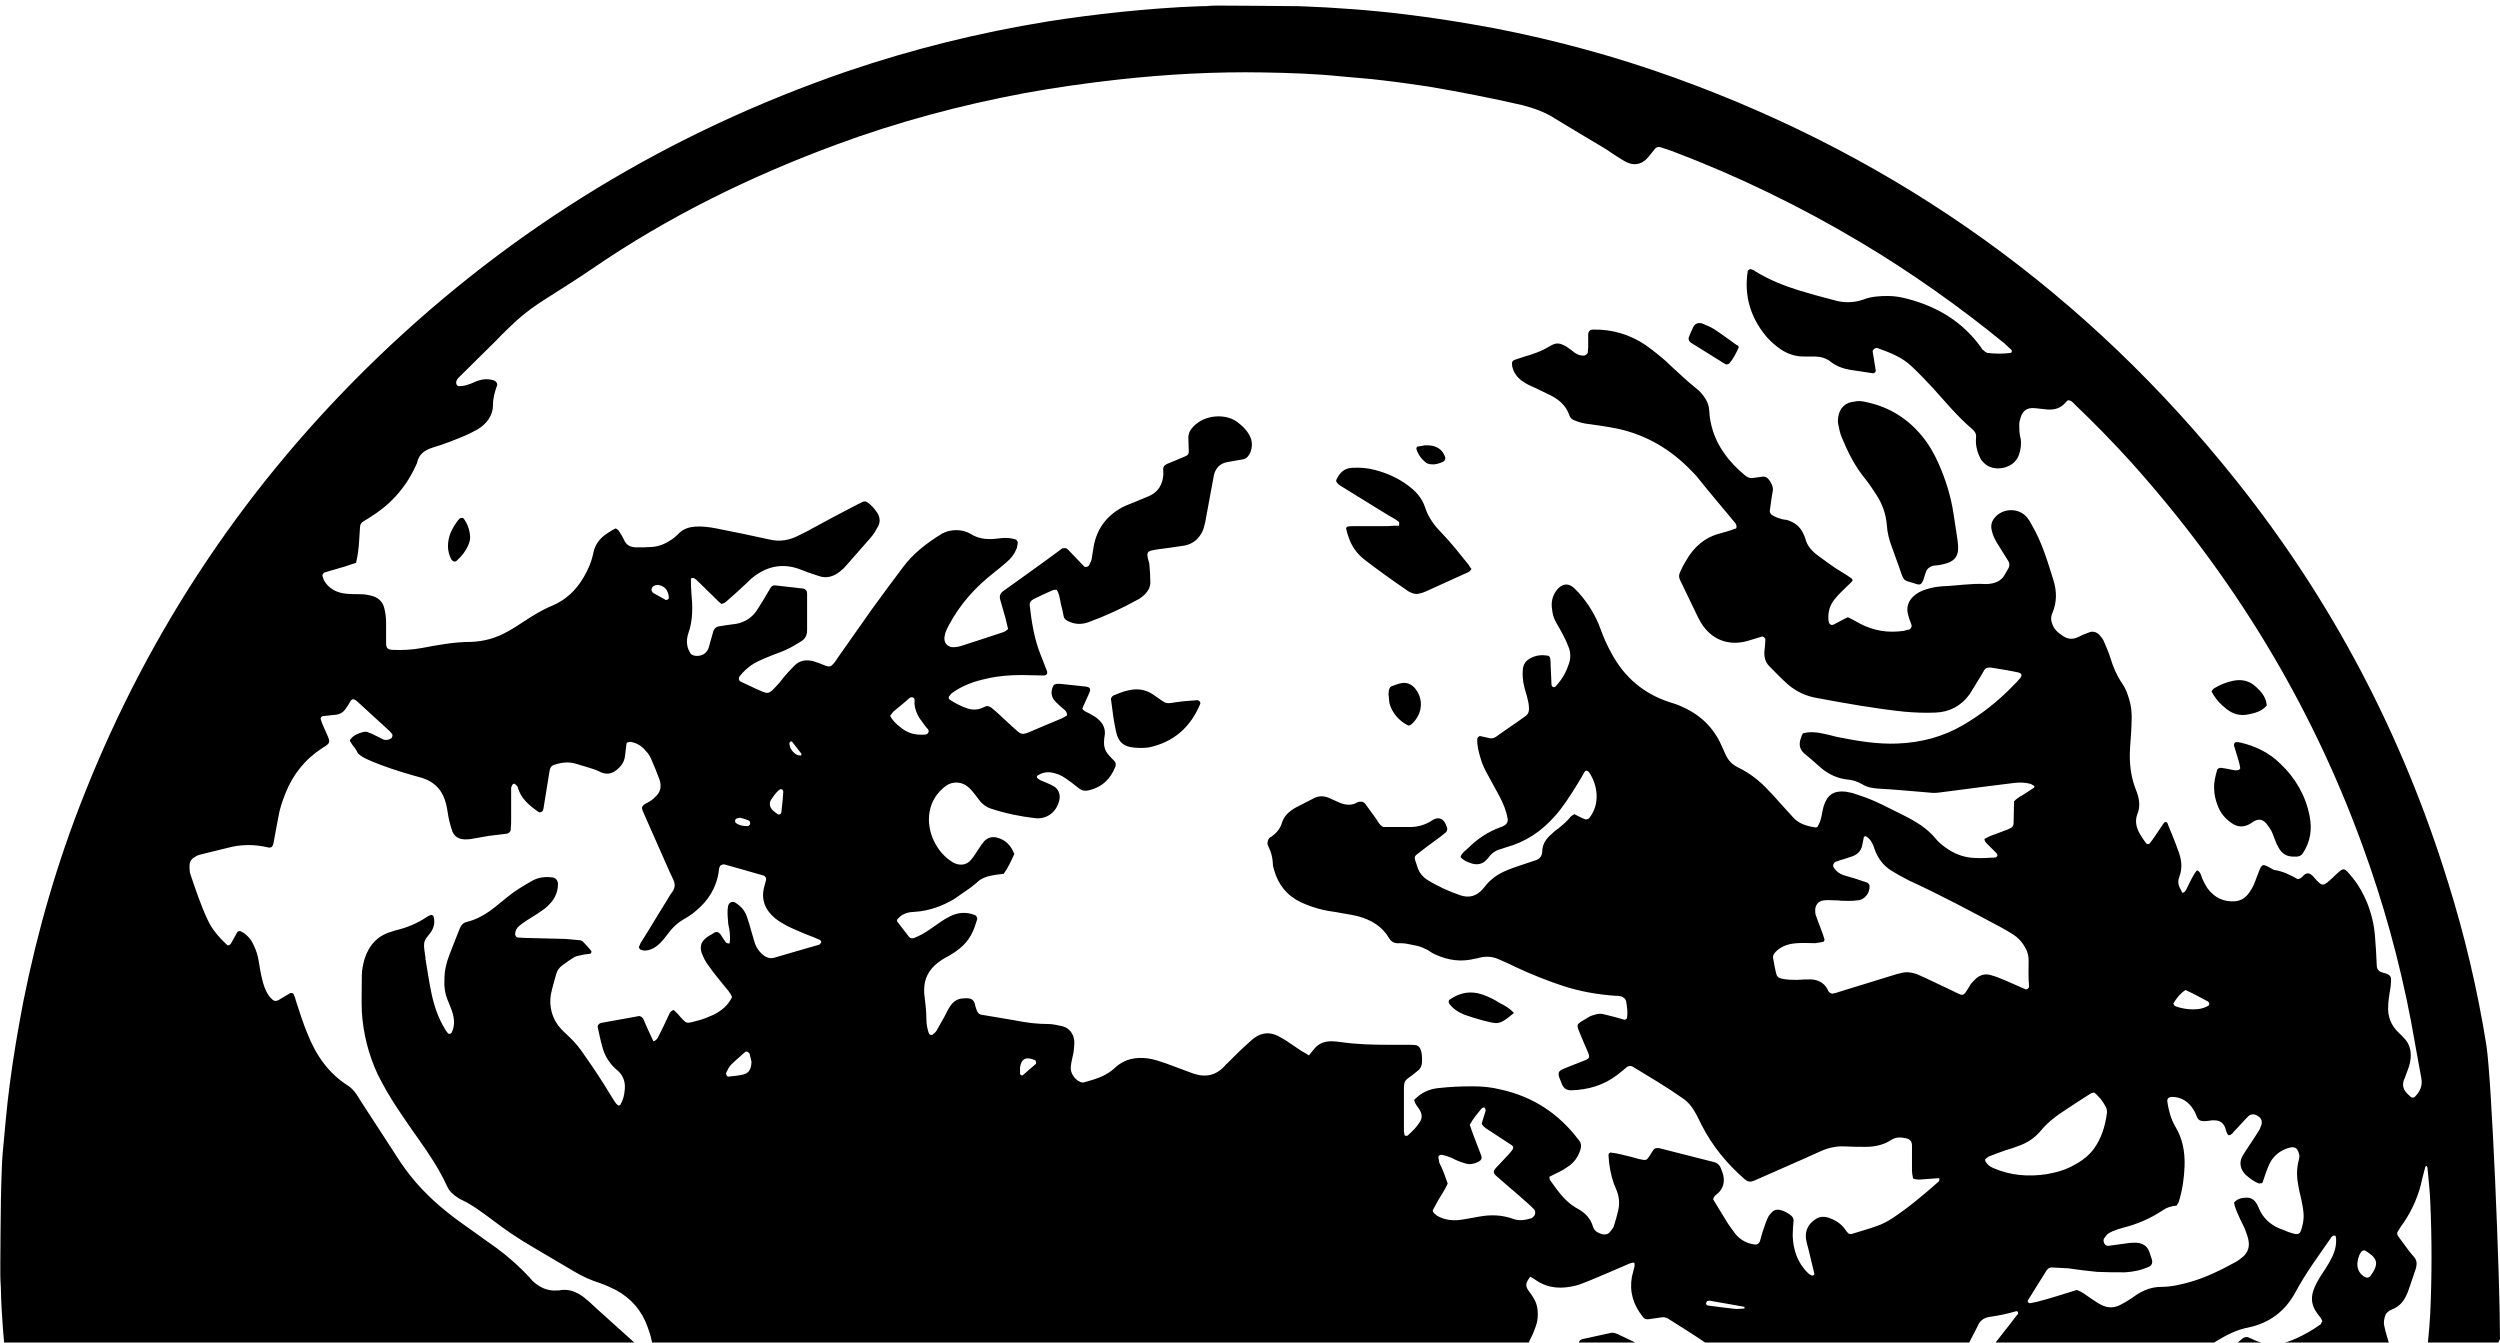 <svg xmlns="http://www.w3.org/2000/svg" version="1.1" x="0" y="0" width="565.9" height="303.9" viewBox="0 0 565.9 303.9" enable-background="new 0 0 565.929 303.875" xml:space="preserve"><style>.style0{clip-rule: evenodd;fill-rule:  evenodd;}</style><g display="none"/><path d="M1.5 309.8c-0.6-6-1.2-12.1-1.3-18.2 0-0.6-0.1-1.3-0.1-1.9 -0.1-0.9 0.1-21 0.2-22 0.1-2.2 0.1-4.4 0.3-6.6 0.5-5.2 0.9-10.4 1.6-15.6 0.8-6.3 1.9-12.6 3.1-18.9 3.2-16 7.7-31.5 13.7-46.6 15-37.9 37.2-70.9 66.5-99.1 30.7-29.5 66.2-51 106.4-64.8 14.7-5 29.7-8.7 45-11.2 5.6-0.9 11.2-1.6 16.8-2.2 6-0.6 12.1-1.1 18.2-1.3 0.7 0 1.5 0 2.2-0.1 0.5-0.1 18.9 0.1 20 0.1 8.2 0.3 16.3 0.9 24.4 1.9 6.7 0.8 13.3 1.9 19.8 3.1 13.9 2.7 27.5 6.4 40.8 11.2 51 18.4 93.4 48.9 127.1 91.2 21.7 27.2 37.6 57.5 47.9 90.8 3.8 12.1 6.7 24.4 8.7 36.9 1.2 7.3 3.1 52.6 3.1 66.6 -0.1 0.3-0.3 0.5-0.4 0.8 -0.1 0.5-0.1 1-0.2 1.6M520.1 199c0.8-0.1 1.1-0.6 1.4-0.9 0.7-0.6 1.3-0.5 1.9 0.1 0.2 0.1 0.3 0.3 0.4 0.4 2 2.4 2.2 1.9 4.2 0.1 0.1-0.1 0.2-0.1 0.2-0.2 2.5-2.3 2.2-2.4 4.5 0.4 1.3 1.6 2.3 3.5 3.1 5.4 1 2.5 1.6 5 1.8 7.6 0.2 2.2 0.3 4.4 0.4 6.6 0 0.8 0.4 1.4 1.2 1.6 0.1 0 0.2 0.1 0.3 0.1 1.9 0.5 1.8 1 1.7 2.4 0 0.7-0.2 1.5-0.3 2.2 -0.1 0.9-0.3 1.9-0.3 2.8 -0.2 2.4 0.6 4.5 2.4 6.2 0.4 0.4 0.8 0.7 1.1 1.1 1.1 1.1 1.6 2.4 1.6 4 0 1-0.2 1.9-0.5 2.8 -0.4 1-0.7 2-1.1 2.9 -0.3 1-0.1 1.9 0.5 2.6 0.3 0.4 0.7 0.7 1.1 1.1 0.2 0.2 0.7 0.2 0.9 0 1.2-1.2 1.8-2.5 1.5-4.2 -0.8-4.2-1.5-8.4-2.3-12.7 -2.6-13.7-6.3-27.1-11.1-40.2 -11.8-32.4-29.5-61.2-52.5-86.8 -4-4.4-8.2-8.7-12.5-12.8 -0.4-0.4-0.8-1-1.6-1 -0.2 0.2-0.4 0.3-0.6 0.6 -1.1 1.2-2.4 1.6-4 1.5 -0.9-0.1-1.9-0.2-2.8-0.3 -2-0.2-3 0.6-3.5 2.8 -0.2 0.6-0.1 1.2-0.1 1.9 0 0.7 0.1 1.5 0.3 2.2 0.2 1.3 0 2.5-0.4 3.7 -1.2 3.3-5.9 3.9-7.9 1.8 -0.3-0.3-0.6-0.6-0.8-1 -0.3-0.6-0.5-1.1-0.7-1.7 -0.3-1-0.4-2.1-0.3-3.1 0.1-0.8-0.3-1.4-0.9-1.9 -3.3-2.8-6-6.1-8.9-9.3 -1.5-1.6-3-3.2-4.6-4.7 -2.2-2.2-5.1-3.3-7.9-4.3 -0.4-0.2-1.2 0.4-1.1 0.8 0.1 0.4 0.1 0.8 0.2 1.2 0.2 1 0.3 2.1 0.5 3.1 0 0.3-0.3 0.6-0.6 0.6 -1.8-0.3-3.5-0.5-5.3-0.8 -1.6-0.3-3-0.8-4.3-1.8 -1.1-0.9-2.4-1.2-3.8-1.2 -0.6 0-1.3 0-1.9 0 -2.4 0.1-4.5-0.7-6.4-2.2 -1-0.8-1.9-1.6-2.7-2.6 -3.4-4.2-4.8-9-4-14.4 0-0.1 0-0.2 0.1-0.3 0.2-0.1 0.4-0.3 0.5-0.3 0.4 0.1 0.8 0.2 1.1 0.5 3.1 1.9 6.3 3.2 9.8 4.3 2.6 0.8 5.2 1.5 7.9 2.2 2.3 0.7 4.5 0.7 6.8-0.1 1.8-0.7 3.7-0.8 5.6-0.8 1.6 0 3.1 0.3 4.6 0.7 6.7 1.8 12.3 5.2 16.4 10.9 0.2 0.3 0.3 0.6 0.6 0.7 0.3 0.3 0.7 0.6 1 0.6 1.7 0.2 3.3 0.2 5 0 0.3 0 0.4-0.2 0.4-0.4 0-0.1 0-0.2-0.1-0.3 -0.5-0.5-1.1-1-1.6-1.5 -10.3-8.4-21.2-16.1-32.6-22.9 -13.6-8.1-27.8-15-42.6-20.6 -0.9-0.3-1.8-0.6-2.7-0.9 -0.4-0.1-0.8 0-1.1 0.3 -0.7 0.8-1.3 1.7-2 2.4 -1.2 1.2-2.8 1.5-4.3 0.8 -0.9-0.4-1.6-0.9-2.4-1.4 -1-0.6-1.9-1.3-2.9-1.9 -3.7-2.2-7.4-4.4-11-6.6 -2.3-1.5-4.8-2.4-7.5-3.1 -7-1.6-14.1-3-21.2-4.2 -3.4-0.5-6.8-1-10.3-1.4 -3.1-0.4-6.3-0.6-9.4-0.9 -5.8-0.6-11.7-0.8-17.6-0.9 -11-0.2-22 0.4-32.9 1.6 -7.2 0.8-14.3 1.8-21.4 3.1 -14.4 2.7-28.6 6.5-42.4 11.6 -19.5 7.2-38.1 16.3-55.3 28.1 -3.5 2.4-7.2 4.7-10.8 7 -2.2 1.4-4.3 2.9-6.3 4.7 -1.6 1.5-3.2 3-4.7 4.6 -2.8 2.8-5.7 5.6-8.5 8.4 -0.2 0.2-0.4 0.5-0.5 0.8 -0.1 0.2 0 0.4 0 0.6 0.1 0.3 0.4 0.6 0.7 0.5 0.6 0 1.3-0.1 1.8-0.3 0.8-0.2 1.5-0.6 2.3-0.9 1.2-0.4 2.4-0.5 3.7-0.1 0.5 0.2 0.9 0.7 0.7 1.2 -0.5 1.4-0.9 2.8-0.9 4.3 0 2.5-1.4 4.3-3.5 5.6 -0.9 0.5-1.9 1-2.8 1.4 -2.4 1-4.9 2-7.3 2.7 -1.9 0.6-3.2 1.5-3.6 3.5 -2.2 5.1-5.6 9.1-10.2 12 -0.6 0.4-1.2 0.8-1.9 1.2 -0.5 0.3-0.8 0.7-0.8 1.3 -0.1 1-0.1 2.1-0.2 3.1 -0.1 1.7-0.3 3.3-0.7 5 -0.9 0.3-1.6 0.5-2.4 0.8 -1.6 0.5-3.2 0.9-4.8 1.4 -0.2 0.1-0.5 0.6-0.4 0.8 0.1 0.3 0.2 0.6 0.3 0.9 1.1 2 3 2.9 5.1 3.1 1 0.1 2.1 0.1 3.1 0.1 1.1 0 2.1 0.2 3.1 0.5 1.3 0.5 2.1 1.4 2.4 2.7 0.3 1.1 0.4 2.3 0.4 3.4 0 1.5 0 2.9 0 4.4 0 1.2 0.3 1.5 1.4 1.6 2.2 0.1 4.4 0 6.6-0.4 3.7-0.7 7.4-1.4 11.2-1.4 3-0.1 5.8-0.9 8.4-2.4 1.3-0.7 2.5-1.5 3.7-2.3 2-1.3 4.1-2.6 6.3-3.5 3.1-1.3 5.4-3.5 7.1-6.4 1-1.7 1.8-3.5 2.2-5.5 0.4-2 1.5-3.4 3.2-4.5 0.6-0.4 1.2-0.8 1.9-1.1 0.3 0.2 0.6 0.4 0.7 0.6 0.4 0.6 0.8 1.2 1.1 1.9 0.6 1.4 1.6 1.8 3 1.8 1.1 0 2.3 0 3.4-0.1 1.8-0.1 3.4-0.9 4.9-2 0.4-0.3 0.8-0.7 1.2-1.1 1-1 2.3-1.4 3.7-1.5 1.6-0.1 3.1 0.1 4.7 0.4 4 0.8 8 1.6 12 2.5 2.4 0.6 4.6 0.2 6.7-0.9 1-0.5 2.1-1 3.1-1.6 3.1-1.7 6.3-3.4 9.4-5 0.6-0.3 1.3-0.7 2-1 0.4-0.2 0.8-0.1 1.2 0.2 0.8 0.6 1.5 1.4 2.1 2.3 0.6 1 0.7 2 0.2 3 -0.5 0.9-1 1.8-1.7 2.6 -1.9 2.2-3.9 4.4-5.8 6.6 -0.3 0.4-0.8 0.7-1.2 1.1 -1.4 1.1-3 1.6-4.7 1 -0.8-0.3-1.6-0.5-2.4-0.8 -0.7-0.3-1.4-0.5-2.1-0.8 -3.6-1.3-7-0.7-10.1 1.6 -0.7 0.5-1.3 1.1-1.9 1.7 -1.4 1.3-2.8 2.6-4.2 3.8 -0.4 0.4-0.8 0.7-1.4 0.8 -0.3-0.3-0.8-0.6-1.1-1 -1.5-1.5-3-2.9-4.5-4.4 -0.2-0.2-0.5-0.4-0.8-0.5 -0.1 0-0.5 0.1-0.5 0.2 0 1 0 2.1 0.1 3.1 0.3 3.1 0.4 6.3-0.7 9.3 -0.3 0.9-0.4 1.9-0.2 2.8 0.1 0.6 0.4 1.2 0.7 1.7 0.1 0.2 0.5 0.4 0.8 0.5 1.6 0.3 2.8-0.4 3.3-1.7 0.2-0.6 0.3-1.2 0.5-1.8 0.2-0.7 0.4-1.4 0.6-2.1 0.2-0.5 0.6-0.9 1.1-1 0.6-0.1 1.2-0.2 1.9-0.3 0.7-0.1 1.4-0.2 2.2-0.3 2-0.4 3.5-1.4 4.6-3 0.5-0.8 1-1.6 1.5-2.4 0.5-0.9 1.1-1.8 1.6-2.7 0.2-0.4 0.6-0.6 1-0.6 2.1 0.2 4.2 0.5 6.2 0.7 0.8 0.1 1.1 0.5 1.1 1.2 0 2.7 0 5.4 0 8.2 0 1.2-0.4 2-1.4 2.6 -1 0.6-1.9 1.2-3 1.7 -1 0.5-2.1 0.9-3.2 1.3 -1.2 0.5-2.3 0.9-3.5 1.5 -1.3 0.6-2.5 1.5-3.5 2.6 -0.2 0.2-0.4 0.5-0.6 0.7 -0.4 0.4-0.3 1.1 0.2 1.3 1.1 0.5 2.3 1.1 3.4 1.6 2.8 1.2 2.7 1.6 5-1 0.5-0.5 0.9-1.1 1.4-1.7 0.7-0.8 1.4-1.6 2.1-2.3 1.3-1.4 2.8-1.7 4.6-1.2 0.4 0.1 0.8 0.3 1.2 0.4 0.5 0.2 1 0.4 1.5 0.6 0.9 0.3 1.2 0.2 1.9-0.6 0.3-0.4 0.6-0.8 0.9-1.3 2.5-3.6 5.1-7.2 7.6-10.8 2.3-3.2 4.7-6.4 7.1-9.6 2.3-3.1 5.3-5.4 8.5-7.4 1.1-0.7 2.3-1 3.6-1 1.2 0 2.3 0.3 3.3 0.9 1.6 1 3.3 1.2 5.1 1.1 0.6-0.1 1.3-0.1 1.9-0.2 1.1-0.1 2.1 0 3.1 0.3 0.2 0.1 0.5 0.5 0.5 0.7 -0.1 0.4-0.1 0.8-0.2 1.2 -0.5 1.3-1.3 2.4-2.4 3.3 -0.9 0.8-1.9 1.6-2.9 2.4 -4.1 3.2-7.5 7-10 11.6 -0.3 0.6-0.6 1.1-0.8 1.7 -0.2 0.4-0.2 0.8-0.3 1.2 -0.2 1.3 0.7 2.3 2 2.3 0.5 0 1.1-0.1 1.5-0.2 3.3-1.1 6.6-2.1 9.8-3.2 0.4-0.1 0.7-0.4 1.1-0.7 -0.2-0.9-0.4-1.7-0.6-2.5 -0.4-1.4-0.8-2.8-1.2-4.2 -0.2-0.8 0-1.4 0.7-1.9 4.3-3.1 8.7-6.2 13-9.4 0.2-0.1 0.3-0.3 0.5-0.3 0.3 0 0.7-0.1 0.9 0.1 0.5 0.4 0.9 0.9 1.3 1.3 0.9 0.9 1.7 1.8 2.6 2.7 0.3 0.3 0.9 0.1 1.1-0.2 0.2-0.5 0.5-0.9 0.6-1.4 0.2-1 0.3-2.1 0.5-3.1 0.8-4 3-6.8 6.5-8.7 1.2-0.6 2.5-1 3.8-1.6 0.9-0.4 1.8-0.7 2.6-1.1 1.7-0.9 2.6-2.4 2.8-4.3 0.1-0.5 0-1 0-1.6 0-0.6 0.3-0.9 0.9-1.2 1.5-0.6 2.9-1.2 4.3-1.8 0.4-0.2 0.6-0.5 0.6-1 0-1-0.1-2.1-0.1-3.1 0-1 0.4-1.8 1.1-2.5 2.7-2.9 7.4-2.9 9.8-1.2 1.1 0.8 2.1 1.7 2.8 2.9 0.8 1.3 0.9 2.7 0.3 4.2 -0.4 0.8-0.9 1.4-1.8 1.5 -1.1 0.2-2.3 0.4-3.4 0.6 -1.6 0.3-2.6 1.3-3 2.9 -0.3 1.4-0.5 2.9-0.8 4.3 -0.4 2.2-0.8 4.3-1.2 6.5 -0.1 0.5-0.3 1-0.4 1.5 -0.8 2-2.2 3.3-4.3 3.7 -1.1 0.2-2.3 0.3-3.4 0.5 -1.3 0.2-2.7 0.3-4 0.6 -0.9 0.2-1.1 0.6-0.9 1.6 0.1 0.6 0.4 1.2 0.4 1.8 0.1 1.2 0.2 2.5 0.2 3.8 0 1.1-0.5 2-1.3 2.8 -0.5 0.4-0.9 0.8-1.5 1.1 -3.6 2-7.3 3.7-11.1 5.1 -1.6 0.6-3.3 0.6-4.9-0.3 -0.4-0.2-0.7-0.5-0.8-0.9 -0.2-1-0.4-2-0.7-3.1 -0.2-1-0.3-2.1-0.9-3 -0.3 0-0.7 0-0.9 0.1 -1.4 0.6-2.9 1.3-4.3 2 -0.6 0.3-1 0.8-0.9 1.5 0.4 3.6 1 7.3 2.3 10.7 0.5 1.4 1.1 2.7 1.6 4.1 0.2 0.6-0.1 1-0.8 1 -1.7 0-3.4-0.1-5-0.1 -2.6 0-5.2 0.2-7.8 0.8 -2.8 0.6-5.4 1.5-7.8 3.2 -0.3 0.2-0.6 0.6-0.8 0.9 -0.1 0.1 0 0.5 0.1 0.6 1.3 0.9 2.7 1.6 4.2 2.1 1 0.3 2.1 0.3 3.1-0.1 0.3-0.1 0.6-0.3 0.9-0.4 0.4-0.2 0.8 0 1.2 0.2 0.4 0.3 0.8 0.7 1.2 1 1.3 1.2 2.6 2.4 3.9 3.6 1.8 1.6 1.8 1.8 4.1 0.8 2.1-0.9 4.2-1.8 6.4-2.7 0.6-0.2 1.1-0.6 1.6-0.8 0.1-0.5-0.1-0.9-0.4-1.2 -0.7-0.6-1.4-1.2-2.1-1.9 -1-1-1.2-2.1-0.7-3.4 0.1-0.2 0.2-0.4 0.3-0.5 0.2-0.1 0.4-0.1 0.6-0.2 0.3 0 0.6 0 0.9 0 1.9 0.2 3.7 0.4 5.6 0.6 1 0.1 1.3 0.5 0.9 1.4 -0.3 0.7-0.6 1.3-0.9 2 -0.3 0.6-0.5 1.1-0.7 1.6 0.4 0.7 1.1 0.8 1.6 1.1 0.7 0.4 1.5 0.8 2.1 1.4 1 0.9 1.5 2 1.4 3.3 -0.1 0.6-0.2 1.3-0.2 1.9 0 1 0.3 1.9 0.9 2.6 0.5 0.6 1 1.1 1.5 1.6 0.3 0.3 0.3 0.8 0.2 1.2 -1.1 2.8-3 4.7-6.1 5.4 -0.8 0.2-1.4 0.1-2.1-0.4 -0.8-0.6-1.6-1.3-2.5-1.9 -0.8-0.6-1.7-1.2-2.8-1.5 -1.5-0.5-2.9-0.4-4.2 0.5 -0.1 0.1-0.1 0.4 0 0.5 0.2 0.2 0.5 0.4 0.7 0.5 0.9 0.4 2 0.8 2.9 1.3 1.2 0.6 1.7 2 1.4 3.2 -0.6 2.7-2.8 4.4-5.5 4.1 -3.4-0.4-6.8-1.1-10.1-2.2 -0.9-0.3-1.7-0.9-2.3-1.6 -0.5-0.6-0.9-1.2-1.3-1.7 -0.5-0.6-0.9-1.1-1.5-1.6 -1.4-1.2-3.5-1.3-5-0.2 -2 1.5-3.3 3.5-3.7 6 -0.7 4.3 1.6 9.1 5.3 11.3 1.2 0.7 3 0.9 4.2-0.7 0.6-0.7 1.1-1.5 1.6-2.3 0.4-0.6 0.8-1.2 1.3-1.8 0.8-0.8 1.8-1.1 2.9-0.8 2 0.5 3.2 1.9 3.9 3.7 -0.7 1.6-1.4 3.1-2.4 4.5 -0.9 0.1-1.9 0.2-2.8 0.4 -1.1 0.2-2.2 0.6-3.1 1.4 -0.5 0.5-1.1 0.9-1.7 1.4 -1.2 0.8-2.4 1.7-3.6 2.5 -2.7 1.6-5.7 2.7-8.9 2.9 -0.4 0-0.8 0.1-1.2 0.1 -1.1 0.2-2 0.7-2.7 1.5 -0.1 0.1-0.2 0.4-0.1 0.6 0.9 1.2 1.8 2.3 2.7 3.5 0.3 0.3 0.7 0.4 1.2 0.2 1.2-0.5 2.3-1.1 3.3-1.8 0.9-0.6 1.7-1.2 2.6-1.8 0.7-0.5 1.4-0.9 2.2-1.3 1.8-0.9 3.6-1 5.5-0.3 0.4 0.1 0.7 0.7 0.6 1 -0.2 0.6-0.4 1.2-0.6 1.8 -0.9 2.6-2.6 4.5-4.9 5.9 -0.6 0.4-1.3 0.8-1.9 1.1 -0.5 0.3-1.1 0.7-1.6 1.1 -1.9 1.5-3 3.5-3 6 0 0.5 0 1.1 0.1 1.6 0.2 1.7 0.4 3.3 0.4 5 0 1.2 0.2 2.3 0.6 3.4 0.1 0.2 0.6 0.4 0.8 0.2 0.3-0.3 0.7-0.5 0.9-0.9 0.6-1 1.1-2 1.7-3 0.5-0.9 0.9-1.9 1.5-2.7 0.7-1 1.7-1.6 2.9-1.6 1.4-0.1 2.4-0.1 2.7 1.8 0.1 0.3 0.2 0.6 0.3 0.9 0.2 0.5 0.5 0.9 1.1 1 2.6 0.4 5.2 0.9 7.7 1.3 2.5 0.5 4.9 0.8 7.5 0.8 1 0 2.1 0.3 3.1 0.5 1.6 0.4 2.6 1.8 2.7 3.5 0 0.8-0.1 1.7-0.2 2.5 -0.2 1-0.5 2-0.6 3.1 -0.2 1.4 0.8 2.9 2.1 3.5 0.3 0.1 0.6 0.2 0.9 0.1 2.5-0.7 5-1.4 7-3.3 2.1-2 4.7-2.5 7.6-2.1 1.4 0.2 2.6 0.7 3.9 1.1 2.1 0.8 4.1 1.5 6.2 2.3 2.9 1 5.3 0.4 7.3-1.9 0.1-0.1 0.1-0.2 0.2-0.2 1.7-1.7 3.4-3.4 5.2-5 0.4-0.4 0.8-0.7 1.2-1 1.7-1.2 3.5-1.3 5.3-0.4 0.7 0.4 1.5 0.8 2.2 1.3 1 0.7 2.1 1.4 3.1 2.1 0.5 0.3 1.1 0.6 1.7 1 0.4-0.5 0.8-1 1.2-1.5 1-1.2 2.3-1.7 3.9-1.7 0.7 0 1.5 0.1 2.2 0.2 3.5 0.5 7.1 0.6 10.7 0.6 1.6 0 3.1 0 4.7 0 0.5 0 1 0 1.6 0.1 0.4 0.1 0.7 0.4 0.9 0.8 0.4 0.9 0.4 1.8 0.4 2.8 0 0.9-0.3 1.7-1 2.2 -0.7 0.6-1.5 1.2-2.2 1.7 -0.7 0.5-0.9 1.1-0.9 1.9 0 3.4 0 6.7 0 10.1 0 0.2 0.1 0.4 0.1 0.6 0 0.3 0.1 0.4 0.4 0.4 0.2 0 0.4 0 0.5-0.2 1-0.9 2-1.9 2.7-3.1 0.4-0.7 0.4-1.4 0.1-2.1 -0.3-0.7-0.8-1.2-1.2-1.9 -0.1-0.3-0.2-0.6-0.3-0.8 1.5-1.6 3.4-2.5 5.5-2.7 2.6-0.3 5.2-0.4 7.8-0.4 2.1 0 4.2 0.2 6.2 0.7 7.4 1.6 13.3 5.5 17.8 11.5 0.6 0.7 0.6 1.5 0.3 2.3 -0.5 1.5-1.4 2.8-2.8 3.7 -0.7 0.5-1.4 0.9-2.2 1.3 -0.6 0.3-1.3 0.6-2 1 0.1 0.4 0.1 0.7 0.3 0.9 0.4 0.6 0.9 1.2 1.3 1.8 1.4 1.9 2.9 3.5 5 4.6 1.6 0.9 2.8 2.2 3.3 4 0.3 1 1.2 1.4 2.1 1.7 0.7 0.1 1.3 0 1.7-0.5 0.3-0.4 0.7-0.8 0.9-1.3 0.4-1.2 0.7-2.4 1-3.6 0.4-1.7 0.2-3.3-0.5-4.9 -0.2-0.4-0.3-0.8-0.5-1.2 -0.7-2.1-1.1-4.2-1.2-6.5 0-0.3 0.4-0.6 0.6-0.5 0.7 0.1 1.4 0.2 2.2 0.4 1.4 0.3 2.8 0.7 4.3 1.1 1.5 0.3 1.5 0.3 2.3-0.9 0.2-0.3 0.4-0.7 0.7-1.1 0.3-0.5 0.8-0.6 1.4-0.5 4.1 1 8.1 2.1 12.2 3.1 0.9 0.2 1.5 0.7 1.8 1.6 0.2 0.5 0.4 1 0.5 1.5 0.3 1.4 0 2.7-1 3.8 -0.5 0.5-1.2 0.8-1.3 1.6 1.1 1.8 2.2 3.6 3.3 5.4 0.6 0.9 1.2 1.7 1.8 2.5 1.1 1.3 2.6 2.1 4.3 2.3 0.5 0.1 1-0.2 1.2-0.8 0.2-0.6 0.3-1.2 0.5-1.8 0.4-1.1 0.7-2.2 1.2-3.3 0.2-0.5 0.5-0.9 0.9-1.3 0.5-0.6 1.2-0.8 2-0.6 0.9 0.2 1.8 0.7 2.5 1.3 0.3 0.3 0.5 0.6 0.5 1.1 -0.1 1.1-0.2 2.3-0.2 3.4 0.1 3.2 1.1 6.2 3.5 8.5 0.2 0.2 0.5 0.4 0.8 0.5 0.1 0.1 0.4 0 0.5-0.1 0.1 0 0.1-0.2 0.1-0.3 -0.5-1.9-0.9-3.9-1.4-5.8 -0.2-0.7-0.4-1.4-0.5-2.1 -0.2-1.8 0.5-3.3 2-4.3 0.9-0.7 1.9-0.8 3-0.5 1.5 0.5 2.9 1.3 3.8 2.6 0.3 0.4 0.6 0.9 1 1.1 0.2 0 0.4 0.1 0.6 0 1.9-0.6 3.8-1.1 5.7-1.8 1.2-0.4 2.3-1 3.4-1.7 3.8-2.5 7.2-5.4 10.6-8.4 0.1-0.1 0.1-0.4 0.1-0.6 0-0.1-0.2-0.1-0.3-0.1 -1.4 0.1-2.7 0.2-4.1 0.3 -0.4 0-0.8 0-1.2-0.1 -0.2 0-0.4-0.2-0.4-0.4 -0.1-0.5-0.2-1-0.2-1.5 0-1.9 0-3.8 0-5.7 0-0.9-0.4-1.4-1.2-1.6 -1.3-0.3-2.4-0.4-3.6 0.4 -1.7 1.1-3.7 1.5-5.7 1.5 -1.6 0-3.1 0-4.7-0.1 -1.9-0.1-3.7 0.3-5.5 1.1 -1.3 0.6-2.7 1.2-4 1.8 -3.6 1.6-7.3 3.2-10.9 4.8 -0.9 0.4-1.5 0.4-2.3-0.3 -4-3.5-7.3-7.5-9.7-12.2 -0.5-1-1-2.1-1.6-3.1 -0.7-1.2-1.5-2.2-2.7-3 -3.7-2.6-7.6-4.9-11.4-7.2 -0.4-0.2-0.8-0.1-1.2 0.1 -0.7 0.6-1.4 1.2-2.2 1.8 -3.1 2.4-6.7 3.4-10.5 3.5 -0.9 0-1.6-0.4-2-1.3 -0.2-0.5-0.4-1-0.6-1.5 -0.4-1.1-0.2-1.6 0.8-2 1.6-0.7 3.3-1.3 5-2 1-0.4 1.1-0.7 0.7-1.7 -0.5-1.2-1-2.3-1.5-3.5 -1.3-3.2-1.5-2.7 1.5-4.5 0.3-0.2 0.5-0.3 0.8-0.4 0.9-0.3 1.8-0.6 2.8-0.3 0.8 0.2 1.6 0.4 2.4 0.6 0.7 0.2 1.4 0.4 2.1 0.6 0.3 0.1 0.7-0.2 0.7-0.4 0.2-1.3 0-2.5-0.2-3.7 -0.1-0.6-0.7-1.1-1.3-1.2 -0.4-0.1-0.8-0.1-1.2-0.1 -4.1-0.3-8.1-1-12-2.3 -3.6-1.2-7.1-2.6-10.5-4.2 -1.2-0.6-2.5-1.2-3.7-1.7 -1.5-0.7-3-0.8-4.6-0.4 -0.3 0.1-0.6 0.2-0.9 0.2 -3.1 0.8-6 0.4-8.9-0.9 -0.7-0.3-1.3-0.7-1.9-1.1 -0.8-0.4-1.5-0.7-2.3-0.9 -0.8-0.2-1.6-0.3-2.5-0.5 -0.5-0.1-1-0.1-1.6-0.1 -1 0.1-1.8-0.3-2.3-1.2 -1.6-2.7-4.1-4.1-7-4.9 -1.2-0.3-2.5-0.5-3.7-0.7 -1.3-0.3-2.7-0.4-4-0.7 -1.8-0.4-3.6-1-5.3-1.8 -3.1-1.5-5.1-4-6-7.3 -0.2-0.6-0.3-1.2-0.3-1.8 -0.1-1.2-0.4-2.3-0.9-3.3 -0.1-0.3-0.3-0.6-0.3-0.9 0-0.3 0.1-0.6 0.2-0.9 0.2-0.3 0.4-0.5 0.7-0.6 1.1-0.8 2-1.8 2.4-3.2 0.5-1.6 1.7-2.6 3.1-3.4 1.3-0.7 2.6-1.3 3.9-2 1.2-0.7 2.4-0.7 3.6-0.2 0.7 0.3 1.3 0.6 2 0.9 1.5 0.7 3 1 4.5 0.1 0.1-0.1 0.2-0.1 0.3-0.1 0.6-0.1 1.1 0 1.4 0.4 0.8 1.1 1.6 2.2 2.4 3.3 0.5 0.7 0.8 1.5 1.7 2 2 0 4 0 6.1 0 1.6 0 3.1-0.4 4.5-1.2 0.3-0.2 0.5-0.3 0.8-0.5 1-0.5 1.9-0.3 2.5 0.6 0.2 0.3 0.4 0.7 0.5 1.1 0.2 0.4 0.1 0.9-0.2 1.2 -0.7 0.6-1.5 1.2-2.2 1.7 -1.5 1.1-3 2.2-4.5 3.4 -0.4 0.3-0.4 0.7-0.3 1.1 0.2 0.7 0.5 1.4 0.7 2.1 0.4 1 1.1 1.8 2 2.4 2.4 1.5 5 2.7 7.7 3.6 1.9 0.6 3.5 0.1 4.8-1.3 0.2-0.2 0.4-0.5 0.6-0.7 1.3-1.7 3-2.9 5-3.7 0.9-0.4 1.8-0.7 2.7-1 1.2-0.4 2.4-0.8 3.6-1.2 1-0.3 1.6-0.8 1.7-2 0-1.7 0.9-3 2.1-4 0.5-0.5 1.1-1 1.7-1.4 1-0.8 1.9-1.6 2.7-2.6 0.2-0.2 0.5-0.3 0.8-0.5 0.8 0.4 1.5 0.8 2.3 1.1 0.3 0.2 0.9 0 1.1-0.3 1.2-1.6 1.7-3.3 1.6-5.3 -0.1-1.8-0.7-3.5-1.7-5 -0.3-0.4-0.8-0.5-1-0.1 -0.6 1.1-1.3 2.2-1.9 3.2 -1.5 2.4-3 4.8-4.9 6.9 -3 3.4-6.6 5.8-11 7 -0.3 0.1-0.6 0.2-0.9 0.3 -1.2 0.3-2.1 0.8-2.9 1.8 -0.2 0.3-0.4 0.5-0.6 0.7 -0.9 1-2 1.2-3.2 0.9 -1-0.3-2-0.7-2.7-1.5 0.3-1 1.2-1.5 1.8-2.1 2-2 4.4-3.6 7.1-4.6 0.4-0.1 0.8-0.3 1.1-0.5 0.5-0.3 0.7-0.7 0.7-1.3 -0.3-1.9-1-3.6-1.9-5.3 -0.8-1.5-1.6-2.9-2.4-4.4 -0.8-1.4-1.5-2.8-1.9-4.3 -0.4-1.4-0.8-2.8-0.7-4.3 0-0.2 0.4-0.6 0.6-0.6 0.6 0.1 1.2 0.3 1.8 0.4 0.6 0.2 1.2 0.2 1.8-0.2 2.2-1.6 4.5-3.1 6.7-4.7 0.6-0.4 0.8-1 0.8-1.6 0-0.7-0.1-1.5-0.3-2.2 -0.2-1-0.6-2-0.8-3 -0.3-1.2-0.4-2.5-0.3-3.7 0.1-1.3 0.7-2.1 1.9-2.7 1.2-0.6 2.4-0.7 3.7-0.5 0.2 0 0.6 0.3 0.6 0.6 0.1 0.5 0.1 1 0.1 1.6 0.1 1.5 0.1 2.9 0.2 4.4 0 0.2 0.2 0.4 0.3 0.5 0.2 0.1 0.5 0 0.6-0.1 1.3-1.4 2.3-3 2.9-4.8 0.6-1.4 0.6-2.9 0-4.3 -0.4-1-0.8-1.9-1.3-2.8 -0.4-0.8-0.9-1.6-1.4-2.5 -0.6-1-0.9-2.1-1-3.3 -0.2-1.4 0.1-2.7 0.9-3.9 1.2-1.7 2.8-2 4.2-0.6 0.3 0.3 0.6 0.6 0.9 0.9 2.2 2.5 3.9 5.2 5 8.3 0.7 2 1.6 3.9 2.6 5.7 2.9 5.3 7.2 8.9 12.9 10.8 1 0.3 2 0.6 3 1.1 4.1 1.8 7.1 4.7 8.9 8.8 0.3 0.7 0.6 1.3 0.9 2 0.6 1.3 1.4 2.2 2.8 2.9 2.7 1.3 5 3.1 7 5.3 1.1 1.1 2.1 2.3 3.2 3.5 0.7 0.8 1.4 1.5 2.1 2.3 1.4 1.7 3.3 2.2 5.3 2.5 0.2 0 0.4-0.1 0.5-0.3 0.2-0.5 0.5-0.9 0.6-1.4 0.3-1 0.4-2.1 0.7-3.1 0.8-2.6 2.3-3.6 5-3.3 0.5 0.1 1 0.2 1.5 0.3 0.7 0.2 1.4 0.5 2.1 0.7 3.3 1.1 6.3 2.8 9.4 4.3 2.8 1.4 5.5 3 7.5 5.5 0.5 0.6 1.2 1.2 1.9 1.7 2 1.5 4.2 2.4 6.7 2.5 1.6 0.1 3.1 0 4.7-0.1 0.2 0 0.4-0.2 0.5-0.3 0.1-0.2 0-0.4-0.1-0.6 -0.7-0.7-1.5-1.5-2.2-2.2 -0.3-0.3-0.6-0.6-0.6-1.1 0.4-0.2 0.9-0.5 1.4-0.7 1.1-0.4 2.2-0.8 3.2-1.2 0.4-0.1 0.8-0.3 1.2-0.5 0.5-0.2 0.8-0.6 0.8-1.2 0-1.7 0.1-3.3 0.1-4.9 0.8-0.9 1.8-1.3 2.7-1.9 0.6-0.4 1.2-0.8 1.8-1.2 0.2-0.2 0.1-0.4-0.1-0.5 -0.3-0.2-0.5-0.3-0.8-0.4 -1.1-0.3-2.3-0.3-3.4-0.2 -2.4 0.3-4.8 0.6-7.2 0.9 -3.3 0.4-6.6 0.9-10 1.3 -0.7 0.1-1.5 0.1-2.2 0 -3.9-0.3-7.7-0.7-11.6-0.9 -1.3-0.1-2.5-0.3-3.6-1 -0.9-0.5-1.9-0.9-2.9-1 -2.4-0.2-4.5-1.1-6.3-2.6 -1.2-1-2.3-2.1-3.6-3.1 -1.4-1.1-1.6-2.3-1-3.9 0.1-0.3 0.2-0.6 0.4-0.9 1.4-0.4 2.9-0.3 4.3 0 1.1 0.2 2.2 0.5 3.4 0.8 4.5 0.9 9.1 1.7 13.7 1.5 5.3-0.2 10.3-1.5 14.9-4.2 4.1-2.4 7.8-5.3 11.1-8.7 0.6-0.6 1.2-1.2 1.7-1.8 0.6-0.7 0.5-1.2-0.4-1.4 -1.8-0.4-3.7-0.7-5.6-1 -0.3-0.1-0.6-0.1-0.9-0.1 -0.4 0-0.8 0.1-1.1 0.5 -0.4 0.6-0.7 1.3-1.1 1.9 -0.8 1.2-1.5 2.5-2.3 3.7 -1.9 2.6-4.5 4-7.8 4.1 -2.3 0.1-4.6 0-6.9-0.2 -6.7-0.7-13.3-1.9-19.8-3.1 -2.4-0.4-4.6-1.4-6.5-3 -1.5-1.3-2.9-2.8-4.3-4.2 -1-1-1.2-2.2-1.1-3.5 0.1-0.8 0.2-1.7 0.2-2.5 0-0.4-0.4-0.8-0.8-0.7 -1.1 0.3-2.2 0.7-3.3 1 -4.4 1.2-8.2-0.4-10.5-4.2 -0.2-0.4-0.4-0.7-0.6-1.1 -1.4-2.8-2.7-5.7-4.1-8.5 -0.3-0.6-0.3-1.2 0-1.8 0.4-0.9 0.8-1.7 1.3-2.5 1.8-3.2 4.3-5.4 7.9-6.3 1.2-0.3 2.4-0.7 3.5-1.1 0.2-0.5 0-0.9-0.2-1.2 -2.9-3.5-5.8-6.9-8.6-10.4 -0.4-0.5-0.8-0.9-1.3-1.4 -4.7-4.9-10.3-8.2-16.9-9.6 -2-0.4-4.1-0.7-6.2-1 -1.2-0.1-2.3-0.4-3.3-0.8 -0.6-0.2-1.1-0.6-1.3-1.3 -0.8-2.3-2.6-3.7-4.8-4.7 -1.3-0.6-2.6-1.3-4-1.9 -0.7-0.3-1.3-0.7-1.9-1.1 -1.1-0.8-1.9-1.9-2.2-3.3 -0.1-0.9-0.1-1.2 0.7-1.5 0.6-0.2 1.2-0.4 1.8-0.6 2.1-0.6 4.2-1.3 6.1-2.5 0.2-0.1 0.4-0.2 0.6-0.3 0.8-0.4 1.6-0.3 2.4 0.1 0.5 0.2 0.9 0.5 1.3 0.8 0.5 0.3 1 0.8 1.5 1.1 0.5 0.3 1.1 0.5 1.8 0.5 0.3 0 0.9-0.4 0.9-0.7 0-0.4 0.1-0.8 0.1-1.2 0-0.9 0-1.9 0-2.8 0-0.8 0.4-1.2 1.1-1.2 4.3-0.1 8.3 1.1 11.9 3.5 1 0.7 2 1.5 3 2.3 1 0.8 1.9 1.6 2.8 2.5 1.8 1.6 3.5 3.3 5.4 4.8 0.5 0.4 1 0.8 1.4 1.3 1 1.1 1.7 2.4 1.8 3.9 0 0.4 0.1 0.8 0.1 1.3 0.4 3.1 1.5 5.9 3.3 8.4 1.3 1.9 2.9 3.5 4.7 5 0.5 0.4 1.1 0.7 1.7 0.6 0.7-0.1 1.5-0.2 2.2-0.3 0.7-0.1 1.2 0.2 1.6 0.8 0.5 0.7 0.9 1.5 0.8 2.3 -0.1 0.8-0.3 1.6-0.4 2.5 -0.1 0.7-0.2 1.4-0.3 2.2 0 0.3 0.2 0.6 0.4 0.8 0.6 0.4 1.3 0.7 2 0.9 0.5 0.2 1 0.2 1.5 0.3 1.7 0.5 3 1.5 3.7 3.1 0.1 0.3 0.3 0.6 0.4 0.9 0.4 1.9 1.6 3.1 3.1 4.2 1.8 1.3 3.5 2.6 5.4 3.7 0.7 0.4 1.4 0.9 2.1 1.4 0.1 0.1 0.2 0.4 0.1 0.5 -0.4 0.5-0.9 0.9-1.3 1.3 -0.9 0.9-1.8 1.7-2.6 2.7 -1.2 1.4-1.7 3.1-1.5 5 0.1 0.8 0.6 1.2 1.3 0.8 1-0.5 2-1.1 3.1-1.6 1 0.5 1.9 1 2.8 1.5 3.1 1.6 6.3 2.1 9.8 1.6 0.4-0.1 0.8-0.2 1.2-0.3 0.4-0.1 0.7-0.6 0.6-1 -0.3-0.8-0.6-1.6-0.8-2.4 -0.4-1.6 0-2.9 1.1-4 0.8-0.8 1.9-1.4 3-1.7 1.2-0.4 2.4-0.6 3.7-0.7 3.2-0.1 6.5-0.7 9.7-0.5 0.4 0 0.8 0 1.3-0.1 1.2-0.2 2.2-0.7 2.9-1.7 0.4-0.6 0.7-1.3 1.1-1.9 0.2-0.5 0.2-1-0.1-1.5 -0.8-1.3-1.7-2.7-2.5-4 -0.6-1-1.1-2-1.3-3.2 -0.2-1 0.1-1.9 0.7-2.6 1.9-2.3 5.6-2.3 7.4 0 0.4 0.5 0.7 1 1 1.6 2.3 3.9 3.6 8.3 4.9 12.5 0.8 2.5 0.8 5-0.2 7.4 -0.1 0.2-0.2 0.4-0.2 0.6 -0.2 0.6-0.1 1.2 0.1 1.8 0.4 1.3 1.3 2.1 2.4 2.8 1.1 0.8 2.3 0.9 3.5 0.3 0.8-0.4 1.7-0.8 2.6-1.1 0.8-0.3 1.7 0 2.3 0.7 0.3 0.4 0.7 0.8 0.9 1.3 0.5 1.2 1.1 2.5 1.5 3.8 0.6 2 1.4 3.9 2.6 5.7 1 1.4 1.5 3 1.9 4.6 0.5 2.2 0.3 4.4 0.2 6.6 -0.1 1.8-0.3 3.6-0.3 5.3 0 2.6 0.4 5.2 1.4 7.7 0.7 1.8 1.1 3.6 0.3 5.5 -0.6 1.6-0.2 3.1 0.6 4.5 0.4 0.7 0.9 1.4 1.4 2.1 0.2 0.2 0.7 0.2 0.8 0 0.4-0.5 0.8-1 1.1-1.5 0.7-1 1.4-2.1 2.1-3.1 0.2-0.3 0.7-0.3 0.8 0 0.8 2 1.7 4.1 2.4 6.1 0.8 2 1.1 4 0.3 6.1 -0.3 0.7-0.3 1.5 0 2.2 0.2 0.5 0.5 0.9 0.7 1.4 0.6-0.1 0.8-0.6 1-1 0.5-1 1-2.1 1.6-3.1 0.2-0.4 0.5-0.7 0.7-1 0.5 0.2 0.7 0.5 0.9 1 0.3 1.1 0.9 2.1 1.5 3.1 1.6 2.1 3.6 3.1 6.3 2.9 1-0.1 1.8-0.5 2.5-1.2 0.5-0.5 0.9-1.1 1.3-1.8 0.5-0.9 0.8-1.9 1.2-2.9 1.1-2.9 1-2.7 3.7-1.2C516.8 197.2 518.5 198.1 520.1 199zM549.1 309.1c0.3-3.9 0.8-7.7 1-11.6 0.4-8.6 0.4-17.2 0-25.8 -0.1-2.4-0.4-4.8-0.6-7.2 0-0.2-0.1-0.4-0.2-0.6 -0.1 0.1-0.2 0.1-0.3 0.2 -0.2 0.9-0.5 1.8-0.7 2.7 -0.7 3.5-2.1 6.8-4.1 9.8 -0.5 0.7-1 1.4-1.4 2.1 -0.3 0.4-0.2 0.8 0.1 1.2 0.4 0.5 0.7 1 1.1 1.5 0.8 1.1 1.6 2.2 2.5 3.2 0.6 0.7 0.6 1.5 0.4 2.4 -0.6 1.7-1.1 3.4-1.7 5 -0.1 0.4-0.3 0.8-0.5 1.2 -0.6 1.4-1.6 2.5-3 3.1 -0.4 0.2-0.8 0.3-1.1 0.6 -0.2 0.2-0.5 0.4-0.6 0.7 -0.3 0.8-0.5 1.6-0.3 2.5 0.2 0.9 0.4 1.8 0.7 2.7 0.2 0.8 0.5 1.6 0.7 2.3 -0.6 1.1-1.5 1.9-2.5 2.4 -0.9 0.5-1.8 1.1-2.6 1.7M380.4 311.6c-0.1-0.4 0-0.8 0.3-1.1 0.5-0.4 1-0.8 1.4-1.2 1.5-1.2 2.9-2.4 4.4-3.6 0.3-0.3 0.6-0.6 0.5-1.1 -3-2.1-6.2-4.1-9.4-6.1 -0.5-0.3-1-0.4-1.5-0.3 -0.9 0.1-1.9 0.3-2.8 0.4 -0.5 0.1-1.1 0-1.4-0.5 -2.2-2.7-3.1-5.7-2.5-9.1 0.2-0.8 0.4-1.6 0.6-2.4 0-0.2 0-0.4 0-0.6 0-0.1-0.1-0.2-0.2-0.2 -0.3 0-0.6 0.1-0.9 0.2 -3 1.3-6 2.6-8.9 3.8 -1.1 0.4-2.1 0.9-3.3 1.2 -3.2 0.8-6.2 0.7-9-1.2 -0.4-0.3-0.9-0.6-1.3-0.8 -1.1 1.4-1.2 2.1-0.3 3.3 0.3 0.4 0.6 0.8 0.9 1.3 0.8 1.2 1.1 2.5 1.1 3.9 0 1.1-0.2 2.1-0.6 3.1 -0.3 0.8-0.6 1.6-1 2.3 -0.9 2-1.8 4-2.2 6.2 -0.1 0.7-0.6 1.1-1.3 1.1 -0.3 0-0.7-0.1-0.8-0.3 -0.3-0.4-0.5-0.9-0.7-1.4 -0.5-1.2-1.1-2.5-2-3.6 -0.3-0.3-0.8-0.4-1.1 0 -1.1 1.6-2.3 3.2-3.4 4.9M360.5 312.5c0.7-0.3 1.4-0.5 2-0.8 0.4-0.2 0.9-0.6 1.1-1 0.7-1 0.6-2.1-0.9-2.3 -0.6-0.1-1.3-0.1-1.9-0.2 -0.9-0.2-1.8-0.4-2.7-0.7 -0.6-0.2-1-0.8-1-1.4 0-0.6 0.1-1.2 0.2-1.9 0.1-0.6 0.4-1 1-1.1 2.1-0.5 4.3-0.9 6.4-1.4 0.5-0.1 1 0.1 1.5 0.3 1.4 0.7 2.8 1.3 4.2 2 0.8 0.4 1.7 0.9 2.4 1.4 2.1 1.4 3.5 3.3 4.3 5.6M419.2 311.8c0.2-2 0.3-4 0.4-6 0-0.5-0.2-0.8-0.4-0.7 -0.2 0.1-0.4 0.1-0.5 0.2 -0.5 0.5-0.9 1.1-1.4 1.7 -1.7 1.8-3.8 2.6-6.3 2.1 -0.8-0.2-1.6-0.3-2.5-0.4 -0.9-0.1-1.9-0.1-2.8 0.2 -1.1 0.3-1.8 1-2.1 2.1M79.2 167.7c0-0.1 0-0.2 0.1-0.3 0.7-1 1.8-1.4 2.9-1.7 0.4-0.1 0.9-0.1 1.2 0.1 0.7 0.2 1.3 0.6 2 0.9 0.5 0.2 0.9 0.5 1.4 0.7 0.6 0.2 1.2 0.1 1.8-0.3 0.2-0.2 0.3-0.7 0.2-0.9 -0.2-0.2-0.4-0.5-0.6-0.7 -2.4-2.2-4.8-4.4-7.2-6.6 -0.2-0.1-0.3-0.3-0.5-0.4 -0.4-0.3-0.8-0.3-1.1 0.1 -0.3 0.5-0.6 1.1-1 1.6 -0.6 1-1.4 1.5-2.5 1.6 -0.9 0.1-1.9 0.2-2.8 0.3 -0.3 0-0.6 0.4-0.5 0.7 0.1 0.3 0.2 0.6 0.3 0.9 0.5 1.1 0.9 2.1 1.4 3.2 0.4 1 0.3 1.3-0.5 1.9 -0.3 0.2-0.5 0.3-0.8 0.5 -3.9 2.5-6.7 6-8.4 10.3 -0.7 1.8-1.3 3.5-1.6 5.4 -0.4 1.9-0.7 3.9-1.1 5.9 -0.2 0.8-0.5 1.1-1.3 0.9 -3-0.7-6-0.7-9 0.1 -2 0.5-4.1 1-6.1 1.5 -0.5 0.1-1 0.3-1.4 0.6 -0.8 0.4-1.2 1.1-1.2 2 0 0.6 0 1.3 0.2 1.9 1.2 3.5 2.3 6.9 3.9 10.3 1 2.2 2.6 4 4.4 5.7 0.2 0.2 0.6 0 0.8-0.2 0.3-0.5 0.6-1.1 0.9-1.6 0.2-0.4 0.4-0.7 0.6-1.1 0.1-0.2 0.6-0.3 0.8-0.2 1.4 0.7 2.3 1.8 2.9 3.1 0.6 1.2 1 2.5 1.2 3.9 0.2 1.2 0.4 2.5 0.7 3.7 0.3 1.3 0.7 2.6 1.5 3.8 0.2 0.3 0.4 0.5 0.6 0.7 0.5 0.6 1 0.7 1.6 0.4 0.9-0.5 1.8-1.1 2.7-1.6 0.2-0.1 0.7 0 0.8 0.3 0.2 0.5 0.4 1 0.5 1.5 0.8 2.5 1.6 5 2.6 7.4 1.9 4.8 4.7 8.9 9.1 11.7 0.8 0.5 1.4 1.2 2 2 0.3 0.5 0.7 1.1 1 1.6 3 4.6 5.9 9.1 8.9 13.7 3 4.5 6.7 8.3 10.9 11.6 1.7 1.4 3.5 2.6 5.3 3.9 1.9 1.4 3.8 2.7 5.6 4 2.7 2 5.2 4.2 7.5 6.7 0.2 0.2 0.4 0.5 0.6 0.7 1.6 1.5 3.4 2.4 5.7 2.2 0.3 0 0.6 0 0.9-0.1 1.9-0.2 3.5 0.5 5 1.6 0.9 0.7 1.8 1.5 2.6 2.3 3.7 3.3 7.3 6.6 11 9.9 0.4 0.3 0.8 0.7 1.2 1 0.1 0.1 0.4 0.1 0.6 0.1 0.1-0.1 0.3-0.3 0.3-0.4 0.1-2.1-0.5-4.2-1.2-6.1 -1.3-3.7-3.7-6.5-7.2-8.4 -1.2-0.6-2.5-1.2-3.7-1.6 -1.9-0.6-3.7-1.4-5.4-2.4 -3.2-1.9-6.3-3.7-9.5-5.6 -3.3-1.9-6.4-4-9.4-6.3 -2.3-1.7-4.5-3.4-7.1-4.6 -0.3-0.1-0.5-0.3-0.8-0.5 -1-0.6-1.8-1.4-2.3-2.5 -1.8-3.9-4.2-7.5-6.7-11 -1.6-2.2-3.1-4.5-4.6-6.7 -1.6-2.4-3.1-5-4.4-7.6 -2.1-4.5-3.3-9.3-3.6-14.2 -0.1-2.7 0-5.4 0-8.2 0-1.3 0.3-2.5 0.6-3.7 1-3.1 2.9-5.3 6.1-6.2 0.3-0.1 0.6-0.2 0.9-0.3 2.6-0.6 5-1.6 7.2-3.1 0.3-0.2 0.6-0.3 0.9-0.4 0.1 0 0.4 0.1 0.5 0.2 0.4 1.3 0.2 2.5-0.5 3.6 -0.6 0.9-1.5 1.6-1.6 2.7 -0.1 1 0.2 2.1 0.3 3.1 0 0.3 0 0.6 0.1 0.9 0.4 2.5 0.8 5 1.3 7.4 0.6 2.8 1.5 5.4 3 7.9 0.2 0.4 0.5 0.7 0.7 1 0.1 0.2 0.7 0.1 0.8-0.1 0.7-1.4 0.7-2.8 0.3-4.3 -0.3-1.1-0.8-2.2-1.2-3.2 -0.6-1.5-0.8-3-0.7-4.6 0-1.9 0.4-3.7 1.1-5.5 0.8-2.1 1.6-4.1 2.4-6.1 0.3-0.7 0.7-1.2 1.5-1.4 2.5-0.6 4.6-1.9 6.6-3.5 0.9-0.7 1.8-1.5 2.7-2.2 1.7-1.4 3.6-2.5 5.5-3.6 1.4-0.8 2.9-1 4.6-0.8 0.8 0.1 1.3 0.7 1.3 1.5 0 1.5-0.5 2.9-1.5 4.1 -0.6 0.7-1.3 1.4-2.1 1.9 -1.1 0.8-2.3 1.5-3.4 2.2 -0.6 0.4-1.2 0.8-1.8 1.3 -0.6 0.5-0.9 1.2-0.9 1.9 0 0.2 0.3 0.7 0.5 0.7 0.5 0 1 0.1 1.6 0.1 2.7 0.1 5.4 0.1 8.2 0.2 1.4 0 2.7 0.2 4.1 0.3 0.4 0 0.9 0.2 1.1 0.5 0.6 0.6 1.1 1.2 1.7 1.9 0.2 0.2 0 0.7-0.3 0.7 -0.6 0.1-1.2 0.1-1.9 0.3 -0.5 0.1-1.1 0.2-1.5 0.4 -1 0.6-1.9 1.2-2.8 1.9 -0.7 0.5-1.2 1.2-1.4 2 -0.4 1.5-0.9 3-1.2 4.6 -0.3 1.8-0.1 3.5 0.6 5.2 0.6 1.4 1.5 2.5 2.6 3.5 1.3 1.2 2.6 2.5 3.6 3.9 0.9 1.3 1.8 2.6 2.7 3.9 1.7 2.5 3.3 5.1 4.9 7.7 0.2 0.3 0.5 0.7 0.8 0.9 0.1 0.1 0.4 0 0.5-0.1 0.6-1 0.9-2.1 1-3.3 0.2-1.7-0.2-3.1-1.4-4.3 -0.2-0.2-0.5-0.4-0.7-0.6 -1.5-1.4-2.5-3.1-3-5.1 -0.4-1.4-0.7-2.9-1-4.3 -0.1-0.4 0.2-0.6 0.4-0.8 0.2-0.1 0.4-0.2 0.6-0.2 2.8-0.5 5.6-1 8.3-1.5 0.3-0.1 0.8 0.3 1 0.6 0.3 0.8 0.7 1.5 1 2.3 0.4 0.9 0.9 1.9 1.3 2.8 0.5-0.1 0.8-0.5 1-0.8 0.9-1.8 1.8-3.6 2.6-5.4 0.2-0.4 0.4-0.7 1-0.9 0.3 0.3 0.7 0.7 1 1 2.1 2.4 1.7 2.1 4.5 1.4 1.2-0.3 2.4-0.8 3.5-1.3 1.8-0.9 3.3-2.1 4.2-4 -0.4-1.1-1.2-1.8-1.8-2.6 -1.2-1.5-2.4-2.9-3.5-4.5 -0.7-0.9-1.2-1.9-1.6-3 -0.4-1.3-0.1-2.3 0.8-3.1 0.6-0.6 1.4-0.9 2.1-1.4 0.5-0.3 1-0.1 1.4 0.4 0.4 0.6 0.8 1.3 1.2 1.8 0.1 0.2 0.5 0.2 0.8 0.3 0.3-1.1 0.1-2.2 0-3.2 -0.1-0.6-0.3-1.2-0.3-1.9 -0.1-1.1-0.2-2.3 0-3.4 0.2-0.8 0.9-1.2 1.6-0.8 1.2 0.7 2.1 1.7 2.6 3 0.4 1.2 0.8 2.4 1.1 3.6 0.3 0.9 0.5 1.8 0.8 2.7 0.4 1.1 1.1 2 2 2.7 0.7 0.5 1.4 0.7 2.3 0.5 3.3-1 6.6-1.9 10-2.9 0.1 0 0.2-0.1 0.3-0.1 0.1-0.1 0.3-0.3 0.4-0.5 0-0.1-0.1-0.4-0.2-0.5 -1.1-0.5-2.1-0.9-3.2-1.3 -1.4-0.6-2.9-1.2-4.3-1.9 -0.9-0.5-1.8-1-2.7-1.7 -2.3-1.9-3.3-4.3-2.5-7.2 0.1-0.5 0.3-1 0.4-1.5 0.1-0.4-0.1-0.8-0.5-1 -2.9-0.8-5.8-1.7-8.8-2.5 -0.2-0.1-0.4 0-0.6 0 -0.2 0.1-0.4 0.2-0.5 0.3 -0.2 0.4-0.3 0.8-0.3 1.2 -0.5 3.7-2.4 6.7-5.2 9 -0.8 0.7-1.7 1.3-2.6 1.8 -1.6 0.9-2.8 2.1-3.9 3.6 -0.5 0.7-1 1.3-1.6 1.9 -0.6 0.6-1.3 1.1-2.1 1.4 -0.8 0.3-1.6 0.4-2.4 0 -0.1-0.1-0.3-0.4-0.3-0.5 0.2-0.5 0.4-1 0.7-1.4 1.9-3 3.7-6.1 5.6-9.1 0.4-0.6 0.7-1.3 1.2-1.9 0.7-0.9 0.8-1.9 0.3-2.9 -0.3-0.6-0.5-1.1-0.8-1.7 -1.9-4.3-3.8-8.6-5.7-12.9 -0.7-1.7-1.1-1.9 0.8-2.9 0.6-0.3 1.1-0.7 1.5-1.1 1.3-1.1 1.6-2.4 1.1-4 -0.6-1.6-1.2-3.1-1.9-4.7 -0.3-0.7-0.7-1.3-1.2-1.8 -0.8-1-1.8-1.7-3.1-2 -0.3-0.1-0.6-0.1-0.9 0 -0.2 0-0.4 0.2-0.4 0.4 -0.1 0.8-0.2 1.7-0.3 2.5 -0.1 1.2-0.6 2.2-1.5 3 -1.1 1.1-2.4 1.6-4 0.9 -0.9-0.5-1.9-0.8-2.9-1.1 -1-0.3-2-0.6-3-0.9 -1.6-0.4-3.1-0.2-4.6 0.3 -0.7 0.2-1 0.7-1.1 1.4 0 0.2-0.1 0.4-0.1 0.6 -0.4 2.5-0.8 5-1.2 7.4 0 0.3-0.1 0.6-0.2 0.9 -0.1 0.4-0.7 0.6-1 0.4 -2.1-1.5-4-3-4.7-5.6 -0.1-0.3-0.4-0.5-0.6-0.7 -0.2-0.2-0.4-0.1-0.6 0.1 -0.1 0.3-0.3 0.5-0.3 0.8 0 2.3 0 4.6 0 6.9 0 0.8 0 1.7-0.1 2.5 0 0.4-0.4 0.8-0.8 0.9 -1.3 0.2-2.7 0.3-4.1 0.5 -1.3 0.2-2.7 0.5-4 0.7 -0.5 0.1-1 0.1-1.6 0.1 -1.3-0.1-2.2-0.6-2.7-1.8 -0.3-0.8-0.5-1.6-0.7-2.4 -0.3-1.2-0.4-2.5-0.7-3.7 -0.7-3-2.4-5-5.4-6 -0.6-0.2-1.2-0.3-1.8-0.5 -3.5-1-7-2.1-10.4-3.6 -0.9-0.4-1.7-0.8-2.4-1.5C80.6 169.5 79.8 168.8 79.2 167.7zM416.9 203.9c-0.7-0.1-1.1-0.1-1.5-0.1 -0.8 0-1.7-0.1-2.5 0 -1.5 0.1-2.1 1.4-2 2.4 0 0.3 0 0.6 0.1 0.9 0.4 1.2 0.9 2.4 1.3 3.5 0.3 0.7 0.5 1.4 0.7 2.1 0 0.1-0.1 0.4-0.3 0.5 -0.6 0.1-1.2 0.2-1.8 0.3 -1.4 0-2.7-0.1-4.1 0 -1.8 0.1-3.5 0.6-4.8 1.9 -0.5 0.5-0.8 1-0.6 1.7 0.2 1.1 0.4 2.3 0.7 3.4 0.1 0.5 0.5 0.9 1.1 1 1.2 0.3 2.5 0.3 3.7 0.3 1-0.1 2.1-0.1 3.1-0.1 1.5 0.1 2.8 0.7 3.6 2.1 0.2 0.3 0.2 0.6 0.5 0.8 0.2 0.2 0.6 0.4 0.8 0.3 0.7-0.1 1.4-0.4 2.1-0.6 3.9-1.2 7.8-2.4 11.7-3.6 0.5-0.2 1-0.3 1.5-0.4 1.3-0.4 2.5-0.2 3.7 0.2 0.7 0.3 1.3 0.6 2 0.9 1.9 0.9 3.8 1.8 5.7 2.7 3 1.4 2.6 1.8 4.3-1 0.2-0.4 0.5-0.7 0.8-1 1.1-1.3 2.5-1.9 4.2-1.3 1.1 0.3 2.2 0.8 3.2 1.2 1.4 0.6 2.9 1.3 4.3 1.9 0.4 0.2 0.9-0.2 0.9-0.6 -0.2-2-0.1-4-0.1-6 0-1.3-0.5-2.5-1.2-3.5 -0.6-0.9-1.3-1.6-2.2-2.2 -0.9-0.6-1.8-1.1-2.7-1.6 -6.9-3.7-13.8-7.4-21-10.7 -1.4-0.7-2.8-1.5-4.1-2.3 -1.7-1.1-2.9-2.7-3.6-4.6 -0.2-0.5-0.3-1-0.6-1.5 -0.3-0.7-0.8-1.2-1.4-1.6 -0.1-0.1-0.5 0.1-0.5 0.2 -0.1 0.5-0.2 1-0.3 1.5 -0.2 1.4-0.9 2.3-2.2 2.8 -0.6 0.2-1.2 0.4-1.8 0.6 -0.7 0.2-1.4 0.4-2.1 0.7 -0.5 0.2-0.7 0.9-0.4 1.3 0.5 0.8 1.3 1.4 2.2 1.7 0.9 0.3 1.8 0.5 2.7 0.8 0.9 0.3 1.8 0.6 2.7 0.9 0.2 0.1 0.5 0.5 0.5 0.7 0.1 1.6-1.1 3.2-2.7 3.3C419.1 204 417.9 203.9 416.9 203.9zM470.1 292c1.2 0.4 2 1.1 2.9 1.7 0.9 0.6 1.7 1.2 2.7 1.7 1.4 0.7 2.8 0.7 4.2 0 0.6-0.3 1.1-0.6 1.6-0.9 0.7-0.4 1.4-0.9 2.1-1.4 1.7-1.1 3.5-1.8 5.6-1.8 2.2 0 4.4-0.5 6.5-1.1 3.6-1 7-2.7 10.3-4.5 0.6-0.3 1.2-0.8 1.8-1.3 1-0.9 1.4-2.1 1.2-3.4 -0.1-0.8-0.4-1.6-0.7-2.4 -0.3-0.9-0.8-1.7-1.2-2.6 -0.5-1.2-1.2-2.4-1.4-3.8 0.8-0.9 1.8-1.1 2.9-1.1 0.9 0 1.6 0.4 2.1 1.2 0.3 0.4 0.5 0.9 0.7 1.4 0.9 2 2.4 3.4 4.4 4.3 0.7 0.3 1.4 0.5 2 0.8 2.8 1 2.9 0.8 3.5-2 0.3-1.5 0.1-2.9-0.2-4.4 -0.2-1.2-0.6-2.5-0.8-3.7 -0.4-2-0.5-3.9 0-5.9 0.1-0.4 0.2-0.8 0.2-1.2 -0.3-1.5-0.8-2.2-2.3-1.8 -1.8 0.5-3.2 1.5-4.2 3.1 -0.4 0.7-0.7 1.5-1 2.3 -0.3 0.9-0.6 1.8-0.9 2.6 -0.3 0-0.5 0.1-0.7 0.1 -1.2-0.4-2.2-1.2-3.1-2 -1.1-1.1-1.5-2.6-0.8-4 0.4-0.8 1-1.6 1.5-2.4 0.8-1.2 1.6-2.4 2.4-3.7 0.2-0.3 0.3-0.8 0.5-1.2 0.2-0.7 0-1.5-0.7-1.9 -0.8-0.6-1.7-0.6-2.3 0 -1.1 1.1-2.1 2.3-3.2 3.4 -0.3 0.4-0.6 0.8-1.2 0.9 -0.6-0.5-0.6-1.3-0.9-2 -0.5-0.9-1.2-1.4-2.3-1.4 -0.2 0-0.4 0-0.6 0 -0.8 0.1-1.7 0.3-2.5 0.1 -1-0.3-1-1.5-1.5-2.2 -0.2-0.3-0.3-0.5-0.5-0.8 -1.1-1.5-2.6-2.4-4.5-2.4 -0.8 0-1.2 0.4-1.1 1.1 0.3 2 0.8 3.9 1.8 5.6 1.7 2.8 2.2 5.8 2.1 9 -0.1 2.7-0.5 5.4-1.3 8 -0.1 0.3-0.3 0.5-0.5 0.9 -1.2 0.1-2.2 0.4-3.2 1.1 -2.7 1.8-5.7 3.1-8.9 3.9 -0.8 0.2-1.6 0.5-2.4 0.8 -0.4 0.2-0.8 0.4-1.1 0.6 -0.3 0.3-0.5 0.6-0.8 1 -0.3 0.4-0.1 1.1 0.2 1.4 0.2 0.3 0.5 0.3 0.8 0.3 1.5-0.2 2.9-0.4 4.4-0.6 0.6-0.1 1.3-0.1 1.9-0.1 1.4 0.1 2.4 0.7 2.9 2 0.2 0.6 0.4 1.2 0.6 1.8 0.2 0.7 0 1.3-0.6 1.6 -1.7 0.8-3.6 1.2-5.5 1.3 -2.1 0-4.2 0-6.3-0.1 -2.2-0.2-4.4-0.5-6.5-0.8 -1.2-0.1-2.5-0.1-3.8-0.2 -0.4 0-0.8 0.2-1.1 0.6 -1.4 2.3-2.9 4.6-4.3 6.9 0 0.1 0 0.2 0 0.3 0.1 0.1 0.3 0.3 0.5 0.3 0.5-0.1 1-0.2 1.5-0.3C464.2 293.9 467.1 292.9 470.1 292zM327.7 267.9c-0.6 1.4-1.4 2.5-2.1 3.7 -0.4 0.7-0.8 1.5-1.2 2.2 -0.2 0.3 0 0.6 0.2 0.8 0.2 0.2 0.5 0.4 0.7 0.6 1.9 1.1 4 1.2 6.1 0.8 1.1-0.2 2.3-0.4 3.4-0.6 2.6-0.5 5.2-0.4 7.7 0.5 1.3 0.5 2.7 0.3 4-0.1 0.2 0 0.4-0.2 0.5-0.3 0.5-0.3 0.7-1.2 0.3-1.7 -0.3-0.3-0.6-0.6-0.9-0.9 -1.6-1.4-3.1-2.8-4.7-4.1 -0.8-0.7-1.6-1.4-2.4-2.1 -0.2-0.2-0.5-0.4-0.7-0.6 -0.6-0.6-0.6-1-0.1-1.6 1-1.1 2-2.1 3-3.2 0.2-0.2 0.4-0.5 0.6-0.7 0.6-0.7 0.6-1.1-0.1-1.5 -1.8-1.2-3.7-2.4-5.5-3.6 -0.4-0.3-0.9-0.6-1.1-1.2 0.3-0.9 0.6-1.9 0.9-2.9 0-0.2-0.1-0.4-0.2-0.6 -0.1-0.2-0.6-0.1-0.8 0.2 -0.9 1.1-1.9 2.3-2.6 3.6 0.3 0.8 0.5 1.6 0.8 2.3 0.6 1.6 1.2 3.1 1.8 4.7 0.2 0.6 0 1-0.5 1.3 -1.1 0.6-2.2 0.8-3.3 0.4 -1-0.3-2-0.7-2.9-1.2 -0.8-0.3-1.5-0.6-2.4-0.7 -0.3 0-0.7 0.3-0.6 0.6 0.1 0.4 0.1 0.8 0.2 1.2C326.6 264.7 327.1 266.2 327.7 267.9zM474 247.3c-0.3 0.1-0.5 0.1-0.7 0.2 -2.2 1.4-4.4 2.8-6.6 4.3 -1.8 1.2-3.4 2.5-4.7 4.1 -1.4 1.7-3.1 2.8-5.1 3.5 -1 0.4-2 0.7-3 1 -1.2 0.4-2.4 0.9-3.5 1.3 -0.3 0.1-0.5 0.3-0.8 0.5 -0.3 0.2-0.3 0.5-0.1 0.8 0.4 0.7 1 1.1 1.7 1.4 3.9 1.7 7.9 2 12 1.4 2.3-0.4 4.5-1 6.5-2.2 1.7-0.9 3.2-2.1 4.3-3.6 1.7-2.4 2.5-5 2.9-7.9 0.1-0.5 0-1.1-0.2-1.5C476 249.3 475.1 248.1 474 247.3zM525.7 299.1c-0.1-0.2-0.2-0.5-0.4-0.8 -0.4-0.5-0.8-1-1.1-1.5 -0.9-1.4-1.1-2.9-0.6-4.5 0.4-1.3 1.1-2.5 1.8-3.6 0.7-1.1 1.4-2.1 2-3.2 0.9-1.6 1.5-3.2 1.4-5.1 0-0.2-0.1-0.4-0.1-0.6 0-0.1-0.2-0.1-0.3-0.1 -0.1 0-0.2 0-0.3 0 -0.2 0.2-0.5 0.4-0.6 0.7 -2.7 3.9-5.6 7.8-7.9 12.1 -2.3 4.3-5.9 7-10.7 8 -2.7 0.5-5.1 1.8-7.4 3.2 -1.3 0.8-1.7 2-1.8 3.4 0 0.1 0.2 0.3 0.4 0.4 0.6 0.2 1.2 0.1 1.8-0.1 1.2-0.4 2.2-1.2 3.1-2.1 0.8-0.8 1.7-1.6 2.6-2.3 0.4-0.3 0.9-0.5 1.5-0.2 0.4 0.2 0.8 0.3 1.1 0.5 2.4 1.1 4.9 1.1 7.4 0.5 0.7-0.2 1.4-0.5 2.1-0.8 2-0.9 3.9-2 5.7-3.3C525.4 299.5 525.5 299.3 525.7 299.1zM452.8 307.7c-0.4-0.8-0.8-1.5-1.2-2.2 -0.4-0.6-0.2-1.2 0.2-1.7 0.7-0.9 1.4-1.8 2.1-2.7 1-1.2 1.9-2.5 2.9-3.7 0.1-0.1 0-0.3-0.1-0.5 0-0.1-0.2-0.1-0.3-0.1 -2 0.6-4 1-6.1 1.3 -1.2 0.2-2.1 0.8-2.6 2 -0.5 1-1 2-1.6 3.1 -0.6 1.1-0.9 2.3-0.9 3.6 0.1 2.1-0.7 3.9-1.8 5.6M466.4 312.1c-0.4-0.6-0.8-1.2-1.3-1.8 -0.2 0.1-0.5 0.2-0.6 0.3 -0.2 0.3-0.4 0.7-0.5 1.1M201.5 162c0.5 1.1 1.4 1.9 2.3 2.6 1.3 1.1 2.8 1.7 4.6 1.7 0.6 0 1.4 0.1 1.7-0.4 0.4-0.7-0.4-1.1-0.7-1.6 -0.4-0.6-0.9-1.2-1.3-1.8 -0.6-1-1-2-1.1-3.2 0-0.5 0.2-1.2-0.3-1.4 -0.7-0.3-1.1 0.4-1.6 0.8 -1 0.8-1.9 1.6-2.9 2.4C202 161.3 201.8 161.7 201.5 162zM494.7 224.1c-1.2 0.8-2 1.8-2.7 3 -0.1 0.1 0.1 0.4 0.2 0.5 0 0.1 0.2 0.1 0.3 0.2 1.7 0.6 3.5 0.8 5.2 0.6 0.7-0.1 1.4-0.3 2.1-0.7 0.2-0.1 0.3-0.3 0.3-0.5 -0.1-0.2-0.1-0.4-0.3-0.5C498.1 225.8 496.5 224.9 494.7 224.1zM509.8 312.4c0-0.2 0-0.3-0.1-0.4 -0.8-1.1-1.9-1.8-3.1-2.4 -0.1-0.1-0.5 0.1-0.5 0.2M170.1 240.3c-0.1-0.3-0.2-1-0.4-1.7 -0.1-0.4-0.7-0.7-1-0.5 -1.1 1-2.2 1.9-3.2 2.9 -0.5 0.5-0.8 1.2-1.1 1.8 -0.2 0.3 0.2 1 0.5 0.9 1-0.1 2.1-0.2 3-0.4C169.4 243.1 170.1 242.1 170.1 240.3zM533.6 286.1c0 1.3 0.6 2.3 1.6 2.9 0.5 0.3 1 0.3 1.4-0.2 2-2.8 1.6-4-1.2-5.7 -0.3-0.2-0.9 0.1-1 0.4C533.8 284.4 533.7 285.3 533.6 286.1zM177.3 179.3c0-0.2 0-0.3-0.1-0.4 0-0.1-0.1-0.2-0.1-0.2 -0.2 0-0.4-0.1-0.6 0 -0.8 0.6-1.4 1.5-2 2.4 -0.4 0.7-0.3 1.6 0.4 2.3 0.3 0.3 0.6 0.5 1 0.8 0.5 0.4 1 0.1 1-0.6C177.1 182.1 177.2 180.6 177.3 179.3zM230.9 242.4c0 0.4 0 0.5 0 0.6 0 0.1 0.1 0.2 0.1 0.3 0.2 0.1 0.4 0.2 0.5 0.1 1-0.9 2-1.7 3-2.6 0.1-0.1 0-0.8-0.2-0.8 -2-0.9-3.1-0.4-3.4 1.6C230.9 241.9 230.9 242.3 230.9 242.4zM148.9 132.4c-0.2 0-0.4 0.1-0.6 0.1 -0.4 0.1-0.7 0.4-0.8 0.8 -0.1 0.3 0.1 0.8 0.5 1 0.9 0.5 1.8 1 2.7 1.5 0.2 0.1 0.7-0.2 0.7-0.4 0-0.7-0.2-1.4-0.6-2C150.3 132.8 149.7 132.5 148.9 132.4zM393 296.3c0.8 0 1.3-0.1 1.8-0.1 0.1 0 0.1-0.1 0.1-0.2 0-0.1-0.1-0.2-0.1-0.2 -2.4-0.4-4.9-0.9-7.4-1.3 -0.3-0.1-0.6-0.1-0.9 0 -0.1 0-0.3 0.3-0.3 0.5 -0.1 0.2 0.1 0.4 0.3 0.5C388.7 295.8 391 296.1 393 296.3zM167.5 185.1c-0.4 0.1-0.6 0.1-0.8 0.2 -0.2 0.1-0.3 0.3-0.3 0.5 0 0.2 0 0.4 0.2 0.5 0.8 0.6 1.7 0.7 2.6 0.7 0.3 0 0.6-0.3 0.6-0.6 0-0.4-0.1-0.6-0.4-0.7C168.7 185.4 168 185.2 167.5 185.1zM181.4 170.9c0-0.1 0-0.2 0-0.3 -0.7-0.9-1.4-1.8-2.1-2.7 -0.1-0.1-0.2-0.1-0.3-0.1 -0.1 0.1-0.3 0.3-0.3 0.4 0 1 0.5 1.8 1.3 2.4 0.3 0.3 0.7 0.4 1.1 0.4C181.3 171.1 181.3 171 181.4 170.9zM421.1 90.8c0.3 0 1 0.1 1.7 0.3 4.9 1.1 8.9 3.6 12.1 7.4 1.6 1.9 2.9 4.1 3.9 6.4 1.6 3.6 2.8 7.4 3.4 11.4 0.3 2 0.6 3.9 0.9 5.9 0.1 0.8 0.2 1.7 0.1 2.5 -0.1 1.2-0.8 2.1-2 2.6 -1 0.4-2 0.6-3 0.7 -0.4 0-0.9 0.1-1.2 0.3 -0.4 0.2-0.7 0.5-0.9 0.8 -0.3 0.7-0.5 1.4-0.7 2.1 -0.4 1-0.7 1.3-1.6 1 -2.9-1-2.7-0.2-3.8-3.5 -0.6-1.7-1.2-3.3-1.8-5 -0.6-1.6-1-3.2-1.1-4.9 -0.2-2.4-1-4.7-2.3-6.7 -0.8-1.2-1.6-2.5-2.5-3.6 -2.4-2.9-4-6.1-5.4-9.5 -0.4-0.9-0.6-2-0.8-3 -0.1-0.5-0.1-1 0-1.6 0.3-2.1 1.7-3.4 3.8-3.5C420 90.8 420.3 90.8 421.1 90.8zM316.7 119c0-0.4 0.1-0.8-0.1-0.9 -0.7-0.6-1.6-1-2.4-1.5 -3.6-2.2-7.1-4.4-10.7-6.6 -0.3-0.2-0.7-0.5-0.9-0.8 -0.1-0.1-0.2-0.4-0.1-0.6 0.7-1.5 1.7-2.6 3.5-2.7 1.8-0.1 3.5 0 5.3 0.5 2.7 0.7 5.1 1.8 7.3 3.4 1.8 1.3 3.3 2.9 4 5.1 0.7 2.2 2.1 4.1 3.7 5.7 2.2 2.3 4.1 4.7 6.1 7.2 0.2 0.3 0.4 0.7 0.7 1 -0.3 0.3-0.4 0.6-0.7 0.7 -3.2 1.5-6.5 2.9-9.7 4.4 -0.4 0.2-0.8 0.3-1.2 0.4 -0.9 0.3-1.7 0.1-2.4-0.3 -0.3-0.1-0.5-0.3-0.8-0.5 -3.2-2.2-6.3-4.4-9.4-6.8 -1.8-1.4-3-3.1-3.7-5.3 -0.2-0.6-0.4-1.2-0.5-1.8 0-0.1 0.2-0.4 0.3-0.4 0.5-0.1 1-0.1 1.5-0.1 2.5 0 5 0 7.5 0C315 119 315.8 119 316.7 119zM501.2 178.6c-0.1-1.6 0.3-3 0.7-4.4 0.1-0.2 0.5-0.4 0.8-0.4 0.9 0.1 1.8 0.3 2.8 0.5 0.4 0.1 0.8 0.1 1.2 0 0.1 0 0.4-0.3 0.4-0.4 -0.1-0.6-0.2-1.2-0.4-1.8 -0.3-1.1-0.7-2.2-1-3.3 -0.1-0.4 0.2-0.9 0.6-0.8 0.3 0 0.6 0 0.9 0.1 3.4 0.8 6.5 2.3 9 4.8 3.4 3.2 5.7 7.2 6.6 11.8 0.6 3 0.2 5.8-1.5 8.4 -0.3 0.5-0.7 0.7-1.3 0.8 -0.3 0-0.6 0-0.9 0 -1.5 0-2.6-0.7-3.3-2 -0.3-0.5-0.6-1.1-0.8-1.7 -0.3-0.7-0.5-1.4-0.8-2 -0.3-0.6-0.8-1.3-1.2-1.8 -1-1.1-1.8-1-2.8-0.5 -0.4 0.3-0.9 0.6-1.3 0.8 -1.1 0.5-2.2 0.5-3.3-0.1 -1.8-1.1-3-2.5-3.7-4.5C501.5 181 501.2 179.8 501.2 178.6zM258.1 169.3c-3.5 0-4.9-1-5.5-3.8 -0.5-2.3-0.8-4.7-1.1-7.1 -0.1-0.4 0.3-0.9 0.6-1 1.1-0.4 2.1-0.9 3.2-1.1 2-0.5 3.9-0.3 5.7 0.9 0.3 0.2 0.7 0.5 1 0.7 2.1 1.4 1.6 1.5 4.6 1 1.4-0.2 2.9-0.3 4.4-0.4 0.4 0 0.8 0.4 0.7 0.8 -2.2 5.3-6 8.7-11.7 9.9C259.2 169.3 258.4 169.3 258.1 169.3zM500.6 156.5c0.2-0.3 0.4-0.6 0.6-0.7 1.3-0.8 2.8-1.4 4.3-1.7 2-0.4 3.7 0 5.2 1.4 1.2 1.1 2.3 2.4 2.4 4.2 -1.1 1.3-2.6 1.7-4.1 2 -1.8 0.4-3.5 0-5-1.2C502.6 159.4 501.4 158.1 500.6 156.5zM342.7 229.3c-3.5 2.9-3.6 2.5-7 1.7 -1.4-0.4-2.8-0.8-4.2-1.3 -1.4-0.6-2.6-1.3-3.5-2.6 -0.1-0.2-0.1-0.7 0.1-0.8 2.3-1.6 4.7-2.1 7.4-1.2 1.4 0.5 2.7 1.1 3.9 1.9C340.6 227.6 341.7 228.2 342.7 229.3zM393.6 78.6c-0.6 1.3-1.2 2.6-2.2 3.7 -0.1 0.1-0.4 0.2-0.6 0.2 -0.1 0-0.2-0.1-0.3-0.1 -2.6-1.6-5.1-3.2-7.7-4.8 -0.5-0.3-0.7-0.9-0.5-1.3 0.3-0.8 0.6-1.5 1-2.3 0.4-0.8 1.3-1.1 2.2-0.7 0.9 0.4 1.7 0.7 2.5 1.2 1.7 1.1 3.4 2.4 5.1 3.6C393.4 78.1 393.5 78.4 393.6 78.6zM314.3 157.2c0-0.4 0.1-0.7 0.1-1 0.1-0.4 0.3-0.8 0.7-0.9 0.8-0.3 1.6-0.6 2.4-0.7 1.1-0.1 2 0.3 2.8 1.2 1.5 1.8 1.8 4.3 0.6 6.4 -0.4 0.7-0.9 1.4-1.6 1.9 -0.2 0.1-0.4 0.2-0.6 0.1 -2.1-1.1-3.6-2.8-4.2-5.1C314.4 158.3 314.4 157.7 314.3 157.2zM101.4 123.7c0-1.1 0.2-2.1 0.6-3.1 0.5-1.1 1.1-2.2 2-3.2 0.2-0.2 0.7-0.2 0.9-0.1 0.9 1.2 1.4 2.6 1.5 4 0.1 0.7-0.1 1.4-0.4 2.1 -0.6 1.4-1.5 2.5-2.6 3.5 -0.4 0.4-1 0.2-1.3-0.4C101.7 125.7 101.4 124.7 101.4 123.7zM322.5 100.8c0.7 0 1.2 0 1.7 0.1 1.4 0.3 2.4 1.1 2.9 2.5 0.2 0.5-0.1 1-0.6 1.2 -0.8 0.3-1.5 0.6-2.4 0.5 -0.4 0-0.9-0.1-1.2-0.3 -1.1-0.8-1.9-1.9-2.3-3.2 0-0.1 0.1-0.5 0.2-0.5C321.5 101 322.1 100.9 322.5 100.8z" class="style0"/></svg>